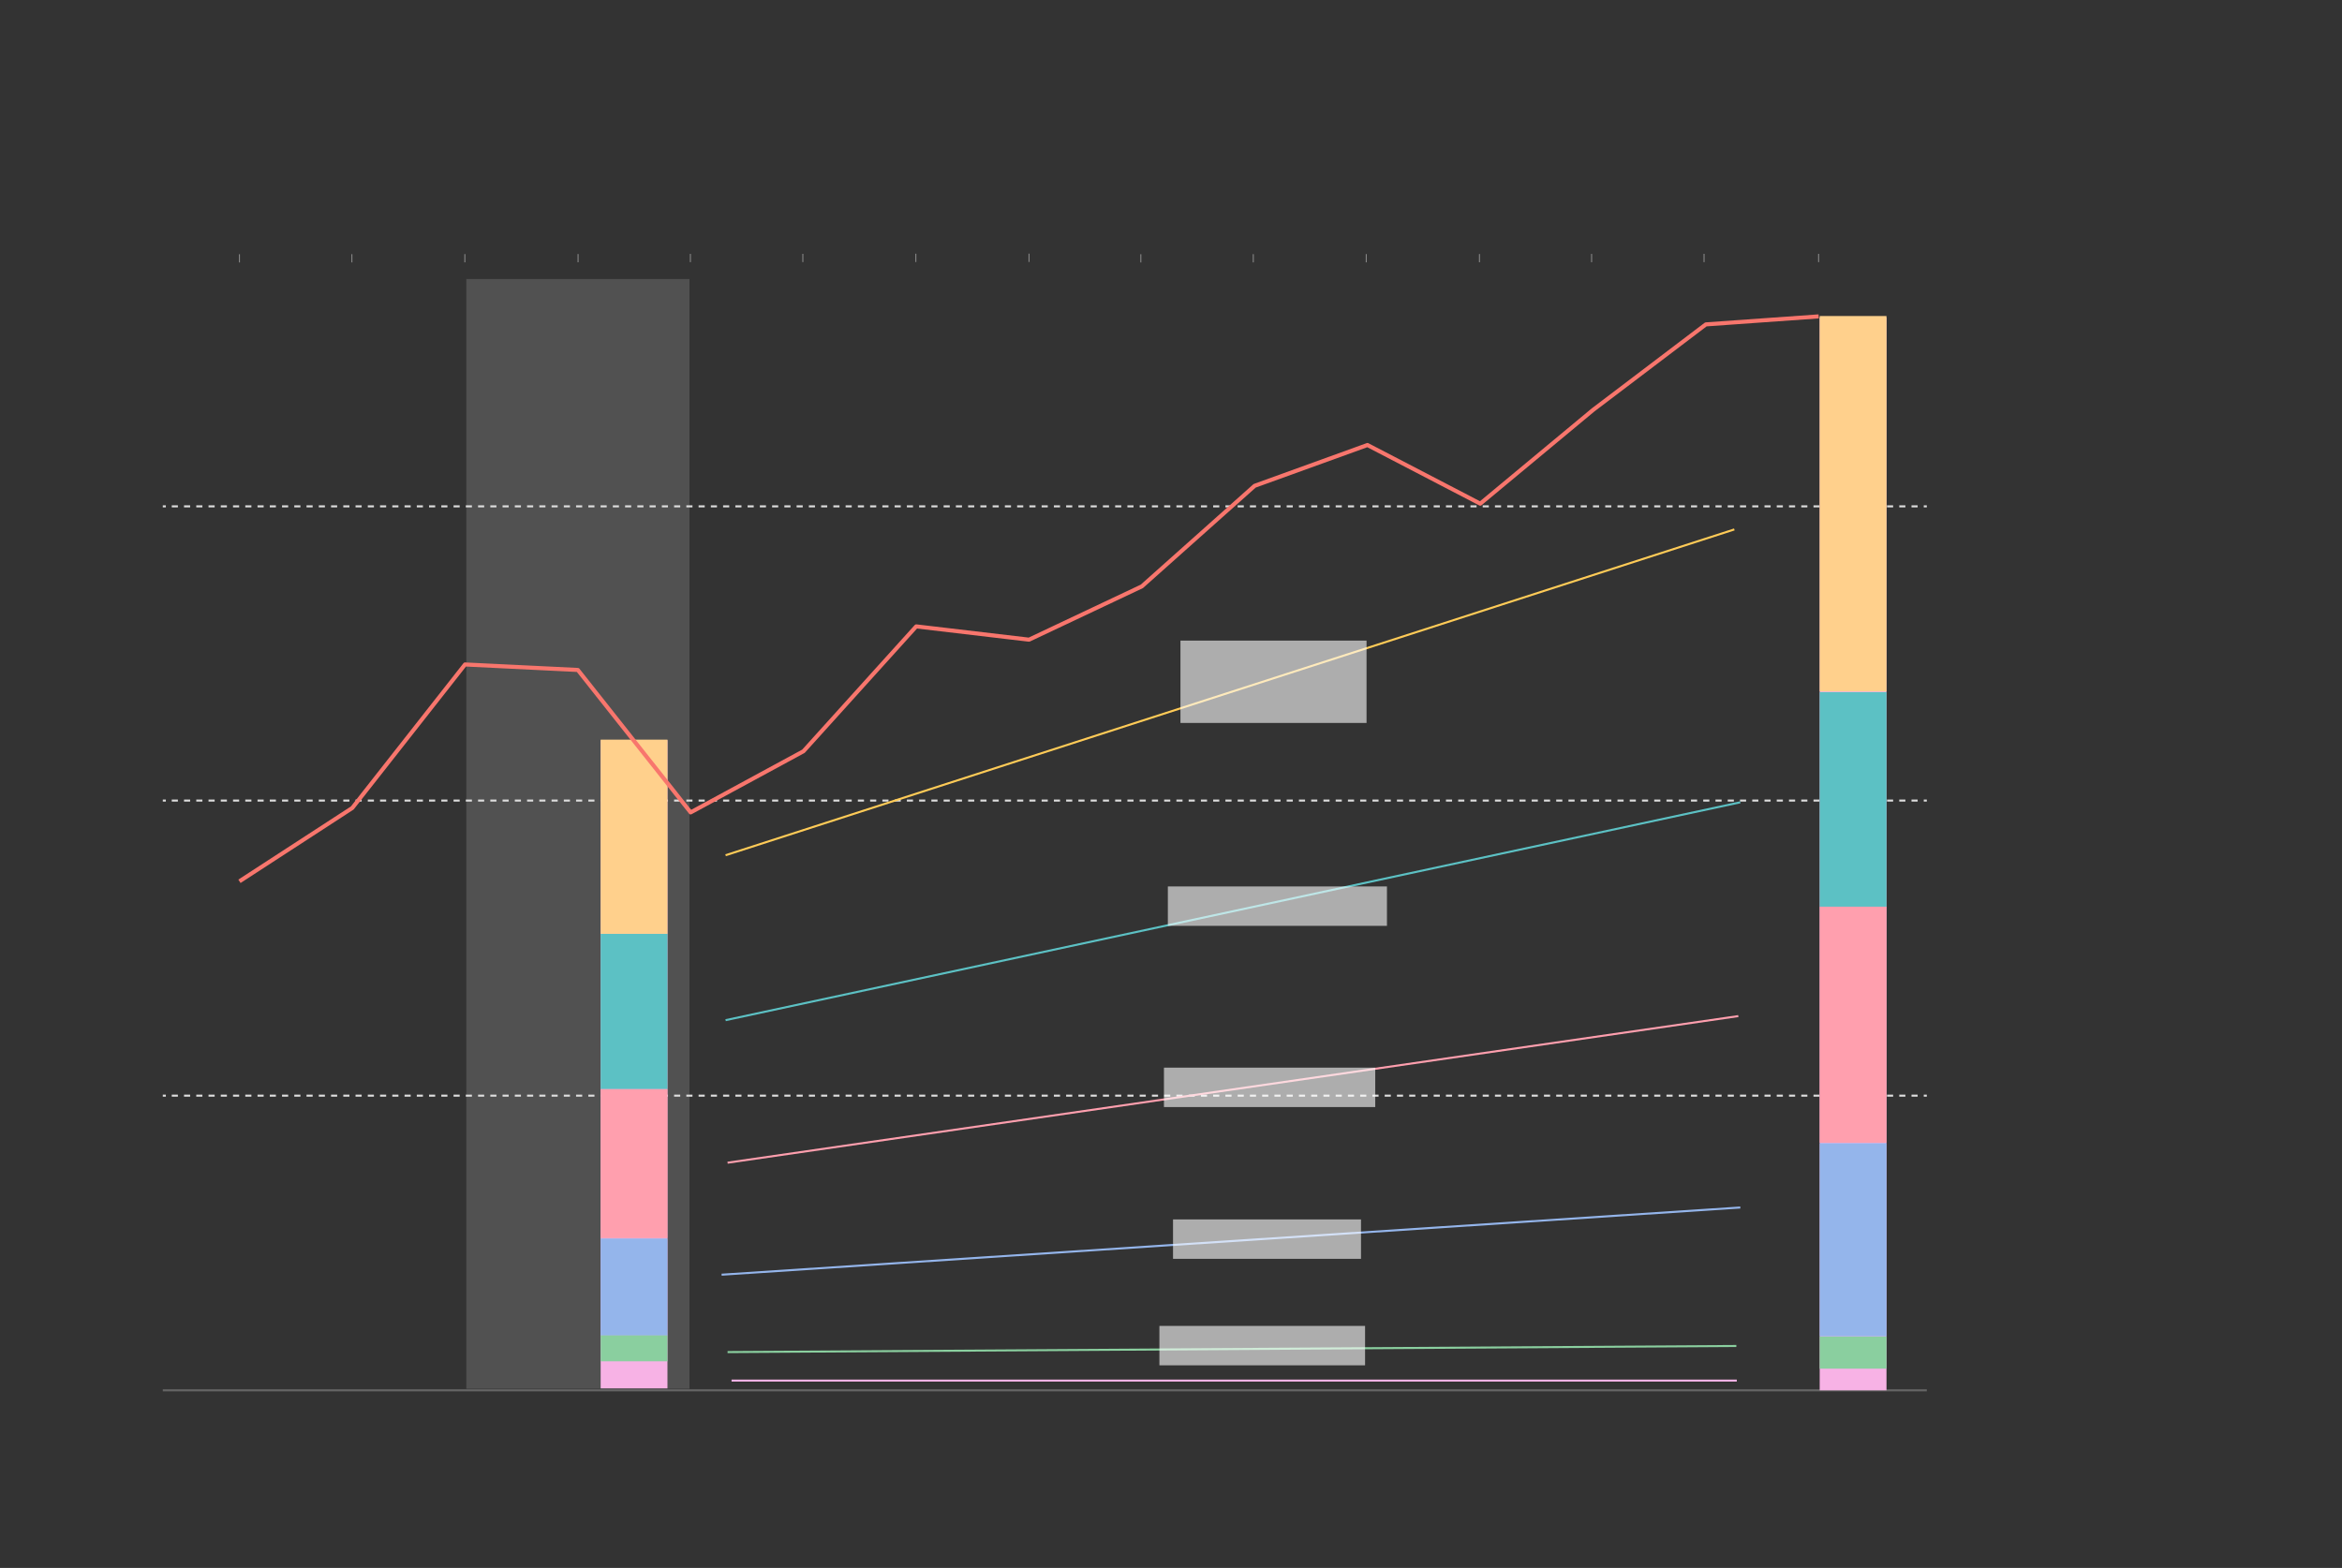 <?xml version="1.0" encoding="utf-8"?>
<!-- Generator: Adobe Illustrator 23.1.1, SVG Export Plug-In . SVG Version: 6.00 Build 0)  -->
<svg version="1.2" baseProfile="tiny" id="g-endowment-values-1200-1150-img" xmlns="http://www.w3.org/2000/svg" xmlns:xlink="http://www.w3.org/1999/xlink"
	 x="0px" y="0px" viewBox="0 0 1150 770" xml:space="preserve">
<rect x="0" y="0" width="1150" height="770" fill="#333333" stroke="none"/>
<g>
	<rect style="opacity:0.2;" x="228.974" y="137.01" fill="#CCCCCC" width="109.588" height="544.99"/>
	<g>
		<g>
			
				<line fill="none" stroke="#888888" stroke-width="0.5" stroke-linejoin="round" stroke-miterlimit="10" x1="117.567" y1="124.843" x2="117.567" y2="128.906"/>
			
				<line fill="none" stroke="#888888" stroke-width="0.5" stroke-linejoin="round" stroke-miterlimit="10" x1="172.783" y1="124.812" x2="172.783" y2="128.875"/>
			
				<line fill="none" stroke="#888888" stroke-width="0.5" stroke-linejoin="round" stroke-miterlimit="10" x1="228.262" y1="124.781" x2="228.262" y2="128.844"/>
			
				<line fill="none" stroke="#888888" stroke-width="0.5" stroke-linejoin="round" stroke-miterlimit="10" x1="283.851" y1="124.749" x2="283.851" y2="128.812"/>
		</g>
		<g>
			
				<line fill="none" stroke="#888888" stroke-width="0.5" stroke-linejoin="round" stroke-miterlimit="10" x1="560.185" y1="124.843" x2="560.185" y2="128.906"/>
			
				<line fill="none" stroke="#888888" stroke-width="0.5" stroke-linejoin="round" stroke-miterlimit="10" x1="615.401" y1="124.812" x2="615.401" y2="128.875"/>
			
				<line fill="none" stroke="#888888" stroke-width="0.5" stroke-linejoin="round" stroke-miterlimit="10" x1="670.88" y1="124.781" x2="670.88" y2="128.844"/>
			
				<line fill="none" stroke="#888888" stroke-width="0.5" stroke-linejoin="round" stroke-miterlimit="10" x1="726.469" y1="124.749" x2="726.469" y2="128.812"/>
		</g>
		<g>
			
				<line fill="none" stroke="#888888" stroke-width="0.5" stroke-linejoin="round" stroke-miterlimit="10" x1="781.527" y1="124.697" x2="781.527" y2="128.76"/>
			
				<line fill="none" stroke="#888888" stroke-width="0.5" stroke-linejoin="round" stroke-miterlimit="10" x1="836.743" y1="124.666" x2="836.743" y2="128.729"/>
		</g>
		<g>
			
				<line fill="none" stroke="#888888" stroke-width="0.5" stroke-linejoin="round" stroke-miterlimit="10" x1="893" y1="124.666" x2="893" y2="128.729"/>
		</g>
		<g>
			
				<line fill="none" stroke="#888888" stroke-width="0.5" stroke-linejoin="round" stroke-miterlimit="10" x1="339.005" y1="124.677" x2="339.005" y2="128.74"/>
			
				<line fill="none" stroke="#888888" stroke-width="0.5" stroke-linejoin="round" stroke-miterlimit="10" x1="394.221" y1="124.645" x2="394.221" y2="128.708"/>
			
				<line fill="none" stroke="#888888" stroke-width="0.5" stroke-linejoin="round" stroke-miterlimit="10" x1="449.7" y1="124.614" x2="449.7" y2="128.677"/>
			
				<line fill="none" stroke="#888888" stroke-width="0.5" stroke-linejoin="round" stroke-miterlimit="10" x1="505.289" y1="124.583" x2="505.289" y2="128.646"/>
		</g>
	</g>
	<g>
		<g>
			<line fill="none" stroke="#DDDDDD" stroke-miterlimit="10" x1="946.13" y1="248.666" x2="944.63" y2="248.666"/>
			
				<line fill="none" stroke="#DDDDDD" stroke-miterlimit="10" stroke-dasharray="3.008,3.008" x1="941.623" y1="248.666" x2="82.94" y2="248.666"/>
			<line fill="none" stroke="#DDDDDD" stroke-miterlimit="10" x1="81.436" y1="248.666" x2="79.936" y2="248.666"/>
		</g>
		<g>
			<line fill="none" stroke="#DDDDDD" stroke-miterlimit="10" x1="946.13" y1="393.153" x2="944.63" y2="393.153"/>
			
				<line fill="none" stroke="#DDDDDD" stroke-miterlimit="10" stroke-dasharray="3.008,3.008" x1="941.623" y1="393.153" x2="82.94" y2="393.153"/>
			<line fill="none" stroke="#DDDDDD" stroke-miterlimit="10" x1="81.436" y1="393.153" x2="79.936" y2="393.153"/>
		</g>
		<g>
			<line fill="none" stroke="#DDDDDD" stroke-miterlimit="10" x1="946.13" y1="538.072" x2="944.63" y2="538.072"/>
			
				<line fill="none" stroke="#DDDDDD" stroke-miterlimit="10" stroke-dasharray="3.008,3.008" x1="941.623" y1="538.072" x2="82.94" y2="538.072"/>
			<line fill="none" stroke="#DDDDDD" stroke-miterlimit="10" x1="81.436" y1="538.072" x2="79.936" y2="538.072"/>
		</g>
		<line fill="none" stroke="#666666" stroke-miterlimit="10" x1="946.13" y1="682.775" x2="79.936" y2="682.775"/>
	</g>
	<rect x="347.333" y="142" fill="none" width="254" height="39"/>
	<line fill="none" stroke="#FFCB57" stroke-miterlimit="10" x1="356.287" y1="420" x2="851.619" y2="260"/>
	<rect x="294.943" y="363.5" fill="#F7B2E5" width="32.804" height="318.333"/>
	<rect x="294.943" y="458.58" fill="#5CC1C4" width="32.804" height="76.28"/>
	<rect x="294.943" y="534.91" fill="#FF9FAE" width="32.804" height="73.101"/>
	<rect x="294.943" y="608.214" fill="#94B5EB" width="32.804" height="47.675"/>
	<g>
		<rect x="893.53" y="155.959" fill="#F7B2E5" width="32.804" height="526.817"/>
		<rect x="893.53" y="155.197" fill="#FFD08C" width="32.804" height="184.386"/>
		<rect x="893.53" y="339.898" fill="#5CC1C4" width="32.804" height="105.363"/>
		<rect x="893.53" y="445.29" fill="#FF9FAE" width="32.804" height="115.9"/>
		<rect x="893.53" y="656.34" fill="#8ACF9F" width="32.804" height="15.804"/>
		<rect x="893.53" y="561.407" fill="#94B5EB" width="32.804" height="94.827"/>
	</g>
	<rect x="294.943" y="655.809" fill="#8ACF9F" width="32.804" height="12.713"/>
	<line fill="none" stroke="#5CC1C4" stroke-miterlimit="10" x1="356.287" y1="501" x2="854.55" y2="394"/>
	<line fill="none" stroke="#FF9FAE" stroke-miterlimit="10" x1="357.264" y1="571" x2="853.573" y2="499"/>
	<line fill="none" stroke="#94B5EB" stroke-miterlimit="10" x1="354.333" y1="626" x2="854.55" y2="593"/>
	<line fill="none" stroke="#8ACF9F" stroke-miterlimit="10" x1="357.266" y1="664.002" x2="852.599" y2="661.004"/>
	<line fill="none" stroke="#F7B2E5" stroke-miterlimit="10" x1="359.218" y1="678" x2="852.819" y2="678"/>
	<rect style="opacity:0.6;" x="579.648" y="314.597" fill="#FFFFFF" width="91.37" height="40.438"/>
	<rect style="opacity:0.6;" x="573.456" y="435.331" fill="#FFFFFF" width="107.586" height="19.352"/>
	<rect style="opacity:0.6;" x="571.541" y="524.318" fill="#FFFFFF" width="103.751" height="19.352"/>
	<rect style="opacity:0.6;" x="576" y="598.858" fill="#FFFFFF" width="92.292" height="19.352"/>
	<rect style="opacity:0.6;" x="569.309" y="651.151" fill="#FFFFFF" width="100.982" height="19.352"/>
	<rect x="294.943" y="363.237" fill="#FFD08C" width="32.804" height="95.349"/>
	<polyline fill="none" stroke="#F8766D" stroke-width="2" stroke-linejoin="round" stroke-miterlimit="10" points="117.577,432.8 
		172.966,396.81 228.354,326.317 283.742,329.017 339.13,398.968 394.519,368.936 449.907,307.617 505.295,314.143 560.683,287.962 
		616.071,238.584 671.46,218.541 726.848,247.346 782.236,201.328 837.643,159.304 893.031,155.375 	"/>
</g>
<style>
#g-endowment-values-1200-1150-img rect, #g-endowment-values-1200-1150-img circle, #g-endowment-values-1200-1150-img path, #g-endowment-values-1200-1150-img line, #g-endowment-values-1200-1150-img polyline { vector-effect: non-scaling-stroke; }
</style>
</svg>

